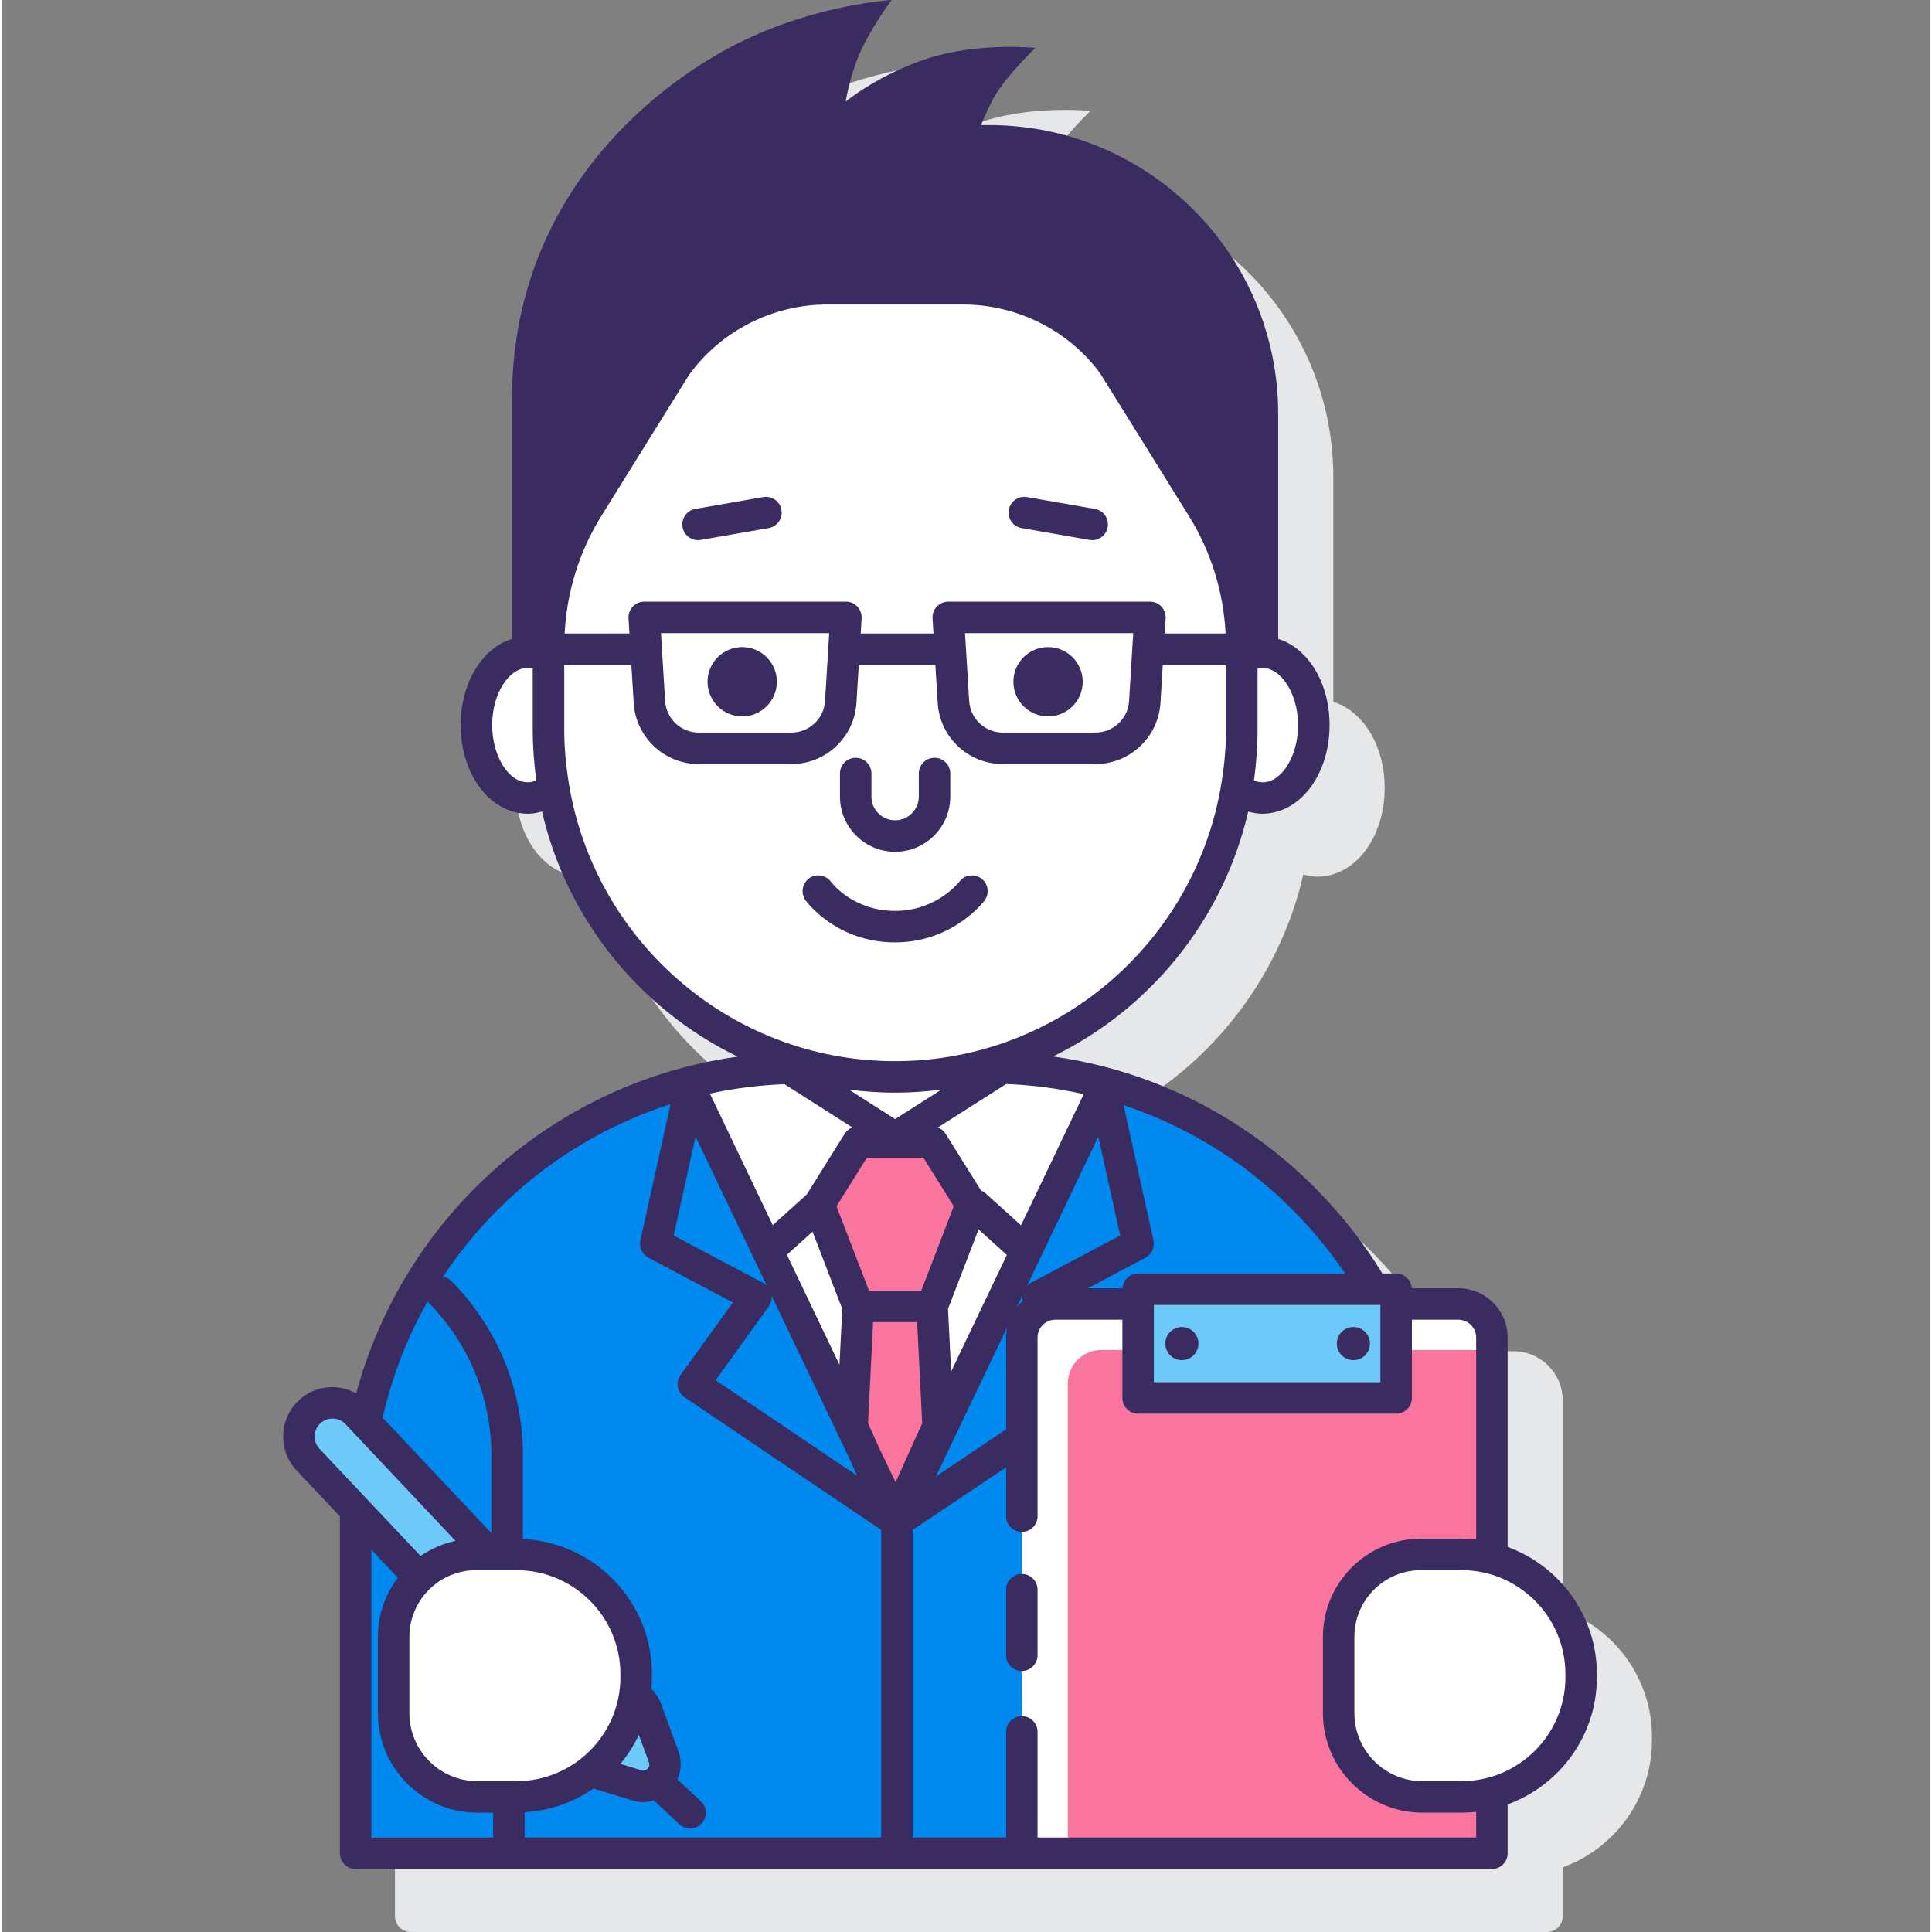 <svg height="490pt" viewBox="-71 0 490 490.96" width="490pt" xmlns="http://www.w3.org/2000/svg"><rect x="-71" y="0" width="490" height="490.96" fill="#808080" stroke="none"/><path d="m325.641 409.113v-53.227c0-6.902-5.617-12.52-12.516-12.52h-11.859c-.133-2.086-1.828-3.75-3.953-3.75h-3.34c-17.93-29.344-48.395-50.211-83.887-55.145 24.754-12.02 43.332-34.816 49.637-62.246 1.168.336 2.355.559 3.547.559 9.602 0 17.125-9.902 17.125-22.539 0-10.777-5.477-19.539-13.051-21.891v-57.082c0-40.59-32.902-73.492-73.492-73.492h-2.012c1.012-2.562 2.32-5.488 3.898-8.051 3.102-5.039 9.902-11.551 9.902-11.551s-14.449-1.461-27.113 2.598c-12.664 4.055-21.102 11.039-21.102 11.039s.98-5.98 3.285-11.57c2.801-6.777 8.402-14.246 8.402-14.246s-19.398 1.062-39.453 11.203c-21.672 10.961-57.02 39.453-57.02 90.184v60.969c-7.566 2.352-13.047 11.113-13.047 21.891 0 12.637 7.523 22.539 17.125 22.539 1.195 0 2.379-.227 3.547-.559 6.312 27.43 24.887 50.227 49.645 62.246-46.82 6.512-84.867 40.758-96.961 85.57-1.695-.914-3.574-1.48-5.562-1.539-3.34-.109-6.535 1.113-8.977 3.41-5.031 4.754-5.262 12.711-.523 17.742l11.004 11.672v85.633c0 2.211 1.793 4 4 4h288.746c2.207 0 4-1.789 4-4v-12.426c13.207-4.812 22.684-17.465 22.684-32.316v-.777c.004-14.867-9.473-27.512-22.68-32.328zm0 0" fill="#e6e7e8"/><path d="m249.266 165.711c-1.84 0-3.594.547-5.18 1.512v18.348c0 5.027-.445 9.941-1.254 14.738 1.91 1.527 4.086 2.473 6.434 2.473 7.25 0 13.125-8.297 13.125-18.535 0-10.234-5.879-18.535-13.125-18.535zm0 0" fill="#fff"/><path d="m67.902 185.574v-18.348c-1.594-.965-3.344-1.512-5.184-1.512-7.25 0-13.125 8.297-13.125 18.531 0 10.238 5.875 18.535 13.125 18.535 2.355 0 4.527-.945 6.434-2.473-.809-4.793-1.25-9.707-1.25-14.734zm0 0" fill="#fff"/><path d="m179.852 271.324h-3.715c-6.473 1.516-13.211 2.34-20.148 2.34s-13.672-.828-20.148-2.34h-3.715c-62.539 0-113.238 50.695-113.238 113.234v86.395h274.203v-86.395c.004-62.539-50.699-113.234-113.238-113.234zm0 0" fill="#0089ef"/><path d="m155.992 273.664c-10.09 0-19.777-1.719-28.805-4.844l-23.309 7.82 52.57 110.008 52.566-110.008-24.055-7.875c-9.078 3.164-18.816 4.898-28.969 4.898zm0 0" fill="#fff"/><path d="m165.387 331.977h-18.793l-9.949-25.867 9.949-15.918h18.793l9.949 15.918zm0 0" fill="#fa759e"/><path d="m166.922 362.445-1.535-30.469h-18.793l-1.535 30.469 10.934 24.207zm0 0" fill="#fa759e"/><path d="m155.992 273.664c-48.652 0-88.09-39.441-88.09-88.094v-21.406c0-12.434 3.477-24.617 10.047-35.172l22.512-36.184c8.922-12.203 23.133-19.422 38.25-19.422h34.559c15.117 0 29.332 7.219 38.25 19.422l22.512 36.184c6.57 10.555 10.051 22.738 10.051 35.172v21.406c0 48.652-39.441 88.094-88.09 88.094zm0 0" fill="#fff"/><path d="m155.992 273.664c-11.812 0-23.07-2.34-33.363-6.555v.539l33.363 21.258 33.395-21.258v-.551c-10.301 4.223-21.574 6.566-33.395 6.566zm0 0" fill="#fff"/><path d="m97.172 446.48-4.504-12.309c-.543-1.492-1.629-2.543-2.902-3.129-1.234 7.695-5.332 14.422-11.191 19.047l11.766 3.602c4.379 1.344 8.41-2.902 6.832-7.211zm0 0" fill="#6dc9f7"/><path d="m49.5 395.012h3.516l-33.777-35.832c-3.242-3.438-8.648-3.594-12.086-.355s-3.598 8.648-.355 12.082l28.238 29.953c3.762-3.605 8.84-5.848 14.465-5.848zm0 0" fill="#6dc9f7"/><path d="m59.762 395.012h-10.262c-11.562 0-20.941 9.375-20.941 20.941v19.391c0 11.762 9.535 21.293 21.293 21.293h9.914c16.797 0 30.418-13.621 30.418-30.422v-.777c-.004-16.809-13.625-30.426-30.422-30.426zm0 0" fill="#fff"/><path d="m299.902 456.633h-9.914c-11.762 0-21.293-9.531-21.293-21.293v-19.391c0-11.566 9.379-20.941 20.941-20.941h10.258c2.68 0 5.262.379 7.738 1.031v-56.152c0-4.703-3.812-8.52-8.52-8.52h-102.414c-4.703 0-8.52 3.812-8.52 8.52v131.066h119.457v-15.352c-2.473.652-5.055 1.031-7.734 1.031zm0 0" fill="#fff"/><path d="m299.902 456.633h-9.914c-11.762 0-21.293-9.531-21.293-21.293v-19.391c0-11.566 9.379-20.941 20.941-20.941h10.258c2.68 0 5.262.379 7.738 1.031v-52.984h-99.242c-4.703 0-8.52 3.816-8.52 8.52v119.379h107.766v-15.352c-2.473.652-5.055 1.031-7.734 1.031zm0 0" fill="#fa759e"/><path d="m217.738 327.613h65.57v27.633h-65.57zm0 0" fill="#6dc9f7"/><path d="m299.902 395.012h-10.262c-11.562 0-20.941 9.375-20.941 20.941v19.391c0 11.762 9.535 21.293 21.293 21.293h9.914c16.797 0 30.418-13.621 30.418-30.422v-.777c-.004-16.809-13.621-30.426-30.422-30.426zm0 0" fill="#fff"/><g fill="#3a2c60"><path d="m117.129 182.051c4.863 0 8.809-3.941 8.809-8.809 0-4.863-3.945-8.805-8.809-8.805-4.863 0-8.809 3.941-8.809 8.805 0 4.867 3.941 8.809 8.809 8.809zm0 0"/><path d="m194.852 182.051c4.863 0 8.809-3.941 8.809-8.809 0-4.863-3.945-8.805-8.809-8.805-4.863 0-8.809 3.941-8.809 8.805 0 4.867 3.945 8.809 8.809 8.809zm0 0"/><path d="m155.992 216.457c7.727 0 14.016-6.289 14.016-14.02v-5.875c0-2.211-1.793-4-4-4-2.207 0-4 1.789-4 4v5.875c0 3.32-2.699 6.02-6.016 6.02-3.316 0-6.02-2.699-6.02-6.02v-5.875c0-2.211-1.793-4-4-4-2.207 0-4 1.789-4 4v5.875c0 7.727 6.289 14.02 14.02 14.02zm0 0"/><path d="m206.758 129.324-17.254-3.008c-2.188-.367-4.246 1.078-4.629 3.25-.379 2.176 1.082 4.254 3.254 4.629l17.25 3.008c.234.039.465.062.695.062 1.906 0 3.594-1.371 3.934-3.312.379-2.172-1.074-4.25-3.25-4.629zm0 0"/><path d="m122.473 126.316-17.254 3.008c-2.176.379-3.629 2.453-3.25 4.629.34 1.941 2.027 3.312 3.938 3.312.227 0 .457-.023.691-.062l17.25-3.008c2.176-.379 3.633-2.453 3.254-4.629-.383-2.176-2.43-3.613-4.629-3.25zm0 0"/><path d="m178.699 228.871c1.332-1.758.988-4.266-.77-5.598-1.77-1.34-4.277-.988-5.605.77-.055.078-5.75 7.434-16.328 7.434-10.641 0-16.031-7.031-16.289-7.379-1.293-1.773-3.785-2.176-5.57-.887-1.793 1.289-2.195 3.789-.902 5.586.312.434 7.875 10.68 22.762 10.68 14.504 0 22.375-10.168 22.703-10.605zm0 0"/><path d="m188.184 399.969c-2.207 0-4 1.789-4 4v16.656c0 2.211 1.793 4 4 4 2.207 0 4-1.789 4-4v-16.656c0-2.211-1.793-4-4-4zm0 0"/><path d="m228.859 337.223c-2.324 0-4.207 1.887-4.207 4.211 0 2.324 1.883 4.207 4.207 4.207s4.211-1.883 4.211-4.207c0-2.324-1.887-4.211-4.211-4.211zm0 0"/><path d="m272.445 337.223c-2.324 0-4.207 1.887-4.207 4.211 0 2.324 1.883 4.207 4.207 4.207 2.324 0 4.207-1.883 4.207-4.207 0-2.324-1.883-4.211-4.207-4.211zm0 0"/><path d="m311.637 393.113v-53.227c0-6.902-5.617-12.52-12.516-12.52h-11.859c-.133-2.086-1.828-3.75-3.953-3.75h-3.504c-17.93-29.305-48.27-50.211-83.719-55.148 24.75-12.02 43.324-34.816 49.629-62.242 1.168.336 2.355.559 3.547.559 9.602 0 17.125-9.902 17.125-22.539 0-10.777-5.477-19.539-13.051-21.891v-57.082c0-40.59-32.902-73.492-73.492-73.492h-2.012c1.012-2.562 2.32-5.488 3.895-8.051 3.105-5.039 9.906-11.551 9.906-11.551s-14.449-1.461-27.113 2.598c-12.664 4.055-21.102 11.039-21.102 11.039s.977-5.98 3.285-11.57c2.801-6.777 8.402-14.246 8.402-14.246s-19.398 1.062-39.453 11.203c-21.672 10.961-57.02 39.453-57.02 90.184v60.969c-7.57 2.352-13.047 11.113-13.047 21.891 0 12.637 7.523 22.539 17.125 22.539 1.195 0 2.379-.227 3.547-.559 6.32 27.461 24.926 50.281 49.727 62.289-46.844 6.488-84.848 40.742-96.945 85.582-1.719-.953-3.629-1.539-5.652-1.594-3.34-.109-6.535 1.113-8.977 3.41-5.031 4.754-5.262 12.711-.523 17.742l11.004 11.672v85.633c0 2.211 1.793 4 4 4h288.746c2.207 0 4-1.789 4-4v-12.426c13.207-4.812 22.684-17.465 22.684-32.316v-.777c0-14.867-9.477-27.512-22.684-32.328zm-89.898-61.496h57.57v19.629h-57.57zm48.582-8h-52.582c-2.121 0-3.816 1.664-3.953 3.75h-8.816l14.641-7.758c1.586-.844 2.418-2.645 2.031-4.402l-7.605-34.363c23.16 7.672 42.875 22.918 56.285 42.773zm-79.969 2.445c-.344.184-.598.469-.871.738l18.137-37.957 5.555 25.117zm-61.859-7.195 6.512-5.883 7.551 19.641-.711 14.188zm27.5-41.203c3.992 0 7.914-.285 11.773-.781l-11.77 7.496-11.758-7.496c3.852.5 7.766.781 11.754.781zm7.18 16.527 7.715 12.344-8.246 21.438h-13.301l-8.246-21.438 7.715-12.344zm-14.066 67.484 1.289-25.703h11.188l1.289 25.703-6.766 14.988-4.285-8.965zm21.117-13.137-.797-15.918 7.766-20.199 7.188 6.488zm17.758-37.156-9.121-8.238c-.316-.285-.684-.457-1.047-.625l-9.027-14.449c-.457-.727-1.141-1.25-1.918-1.562l17.344-11.043c6.746.266 13.324 1.141 19.703 2.582zm-60.109-35.871 17.254 10.992c-.781.312-1.465.832-1.926 1.562l-9.652 15.449-8.656 7.82-15.973-33.43c6.145-1.336 12.473-2.141 18.953-2.395zm-22.594 13.332 18.137 37.953c-.273-.27-.531-.555-.871-.734l-22.824-12.098zm18.641 43.094c.566-.789.746-1.754.656-2.711l20.012 41.879 1.766 3.91-35.98-24.262zm60.535 5.387c-.172.828-.27 1.684-.27 2.562v23.348l-17.824 11.953zm2.457-5.137 1.41-2.957c-.043.465-.043.922.07 1.371-.543.484-1.035 1.016-1.48 1.586zm36.746-178.039c-.754-.801-1.812-1.258-2.914-1.258h-51.25c-1.105 0-2.16.457-2.914 1.258-.758.805-1.148 1.887-1.082 2.984l.238 3.852h-18.496l.234-3.852c.066-1.098-.324-2.18-1.082-2.984-.754-.801-1.809-1.258-2.914-1.258h-51.242c-1.105 0-2.16.457-2.918 1.258-.758.805-1.148 1.887-1.078 2.984l.234 3.852h-16.465c.535-10.582 3.715-20.852 9.332-29.879l22.344-35.938c8.141-11.133 21.234-17.781 35.023-17.781h34.559c13.789 0 26.883 6.648 34.855 17.539l22.512 36.184c5.617 9.027 8.797 19.297 9.332 29.879h-15.465l.238-3.852c.066-1.102-.324-2.18-1.082-2.988zm-7.164 6.742-1.055 17.254c-.277 4.492-4.02 8.016-8.523 8.016h-23.594c-4.504 0-8.246-3.523-8.52-8.016l-1.055-17.254zm-77.258 0-1.059 17.254c-.273 4.492-4.02 8.016-8.523 8.016h-23.594c-4.504 0-8.246-3.523-8.523-8.016l-1.051-17.254zm119.156 23.355c0 8.969-5.469 16.551-11.207 14.086.012-.074.012-.152.023-.227.254-1.828.441-3.676.586-5.539.027-.363.059-.727.082-1.09.125-1.953.211-3.918.211-5.898v-15.73c5.316-1.207 10.305 5.891 10.305 14.398zm-193.594 14.082c-5.754 2.461-11.207-5.113-11.207-14.086 0-7.879 4.18-14.535 9.125-14.535.398 0 .789.047 1.18.133v15.73c0 1.984.086 3.945.211 5.898.023.363.055.727.082 1.09.141 1.863.332 3.711.586 5.539.012.082.016.156.023.23zm7.918-1.68c-.145-1.117-.32-2.238-.422-3.352-.234-2.551-.391-5.117-.391-7.723v-16.586h17.062l.586 9.645c.535 8.711 7.785 15.531 16.508 15.531h23.594c8.723 0 15.977-6.82 16.508-15.531l.59-9.645h19.469l.59 9.645c.531 8.711 7.781 15.531 16.504 15.531h23.594c8.723 0 15.973-6.82 16.508-15.531l.586-9.645h16.074v16.586c0 2.609-.16 5.18-.395 7.723-.102 1.113-.273 2.23-.422 3.352-5.449 41.141-40.668 73.016-83.277 73.016-42.598 0-77.816-31.875-83.266-73.016zm26.191 83.949-7.656 34.609c-.391 1.754.441 3.559 2.031 4.402l21.461 11.379-13.277 18.441c-.633.879-.883 1.969-.691 3.039.188 1.066.805 2.008 1.699 2.609l49.969 33.699v78.176h-90.598v-6.426c6.465-.387 12.453-2.543 17.477-6.023l9.848 3.012c.934.285 1.883.426 2.824.426.922 0 1.816-.18 2.691-.441.051.047.066.117.117.164l6.355 5.914c.773.723 1.754 1.078 2.727 1.078 1.074 0 2.141-.43 2.93-1.273 1.504-1.613 1.414-4.148-.199-5.652l-5.949-5.539c.973-2.211 1.141-4.723.273-7.086l-4.504-12.309c-.516-1.41-1.344-2.621-2.395-3.602.086-.988.152-1.98.152-2.988v-.777c0-18.434-14.574-33.484-32.797-34.34v-21.246c0-16.734-6.48-32.504-18.25-44.406-.566-.578-1.281-.871-2.016-1.027 13.582-20.516 33.883-36.152 57.777-43.812zm-66.352 135.355c0-9.34 7.602-16.941 16.941-16.941h10.262c14.566 0 26.418 11.852 26.418 26.422v.777c0 14.574-11.852 26.422-26.418 26.422h-9.914c-9.535 0-17.293-7.758-17.293-17.293v-19.387zm4.891-84.887c10.277 10.398 15.938 24.168 15.938 38.781v19.723l-27.625-29.305c2.398-10.504 6.254-20.449 11.445-29.566.094.121.133.262.242.367zm53.414 109.801 2.562 6.988c.285.785-.086 1.336-.332 1.598-.25.254-.781.656-1.582.414l-5.328-1.633c1.863-2.227 3.426-4.711 4.68-7.367zm-80.965-79.137c.852-.797 1.953-1.238 3.117-1.238.043 0 .094 0 .141.004 1.211.035 2.34.543 3.176 1.426l27.949 29.645c-3.242.695-6.246 2.02-8.887 3.836l-25.68-27.238c-1.723-1.824-1.637-4.707.184-6.434zm12.992 32.078 6.734 7.141c-3.164 4.18-5.066 9.367-5.066 15.004v19.391c0 13.945 11.348 25.293 25.293 25.293h3.996v6.32h-30.953v-73.148zm280.75 73.148h-111.453v-26.848c0-2.215-1.793-4-4-4-2.207 0-4 1.785-4 4v26.848h-23.734v-78.168l23.734-15.918v12.414c0 2.211 1.793 4 4 4 2.207 0 4-1.789 4-4v-45.398c0-2.492 2.027-4.52 4.516-4.52h17.039v19.879c0 2.215 1.789 4 4 4h65.57c2.207 0 4-1.785 4-4v-19.879h11.812c2.492 0 4.516 2.027 4.516 4.52v51.332c-1.227-.129-2.473-.211-3.734-.211h-10.262c-13.754 0-24.941 11.188-24.941 24.941v19.391c0 13.945 11.344 25.293 25.293 25.293h9.914c1.262 0 2.508-.082 3.734-.211v6.535zm22.684-40.746c0 14.574-11.852 26.422-26.418 26.422h-9.914c-9.535 0-17.293-7.758-17.293-17.293v-19.391c0-9.34 7.602-16.941 16.941-16.941h10.258c14.57 0 26.422 11.852 26.422 26.422v.781zm0 0"/></g></svg>